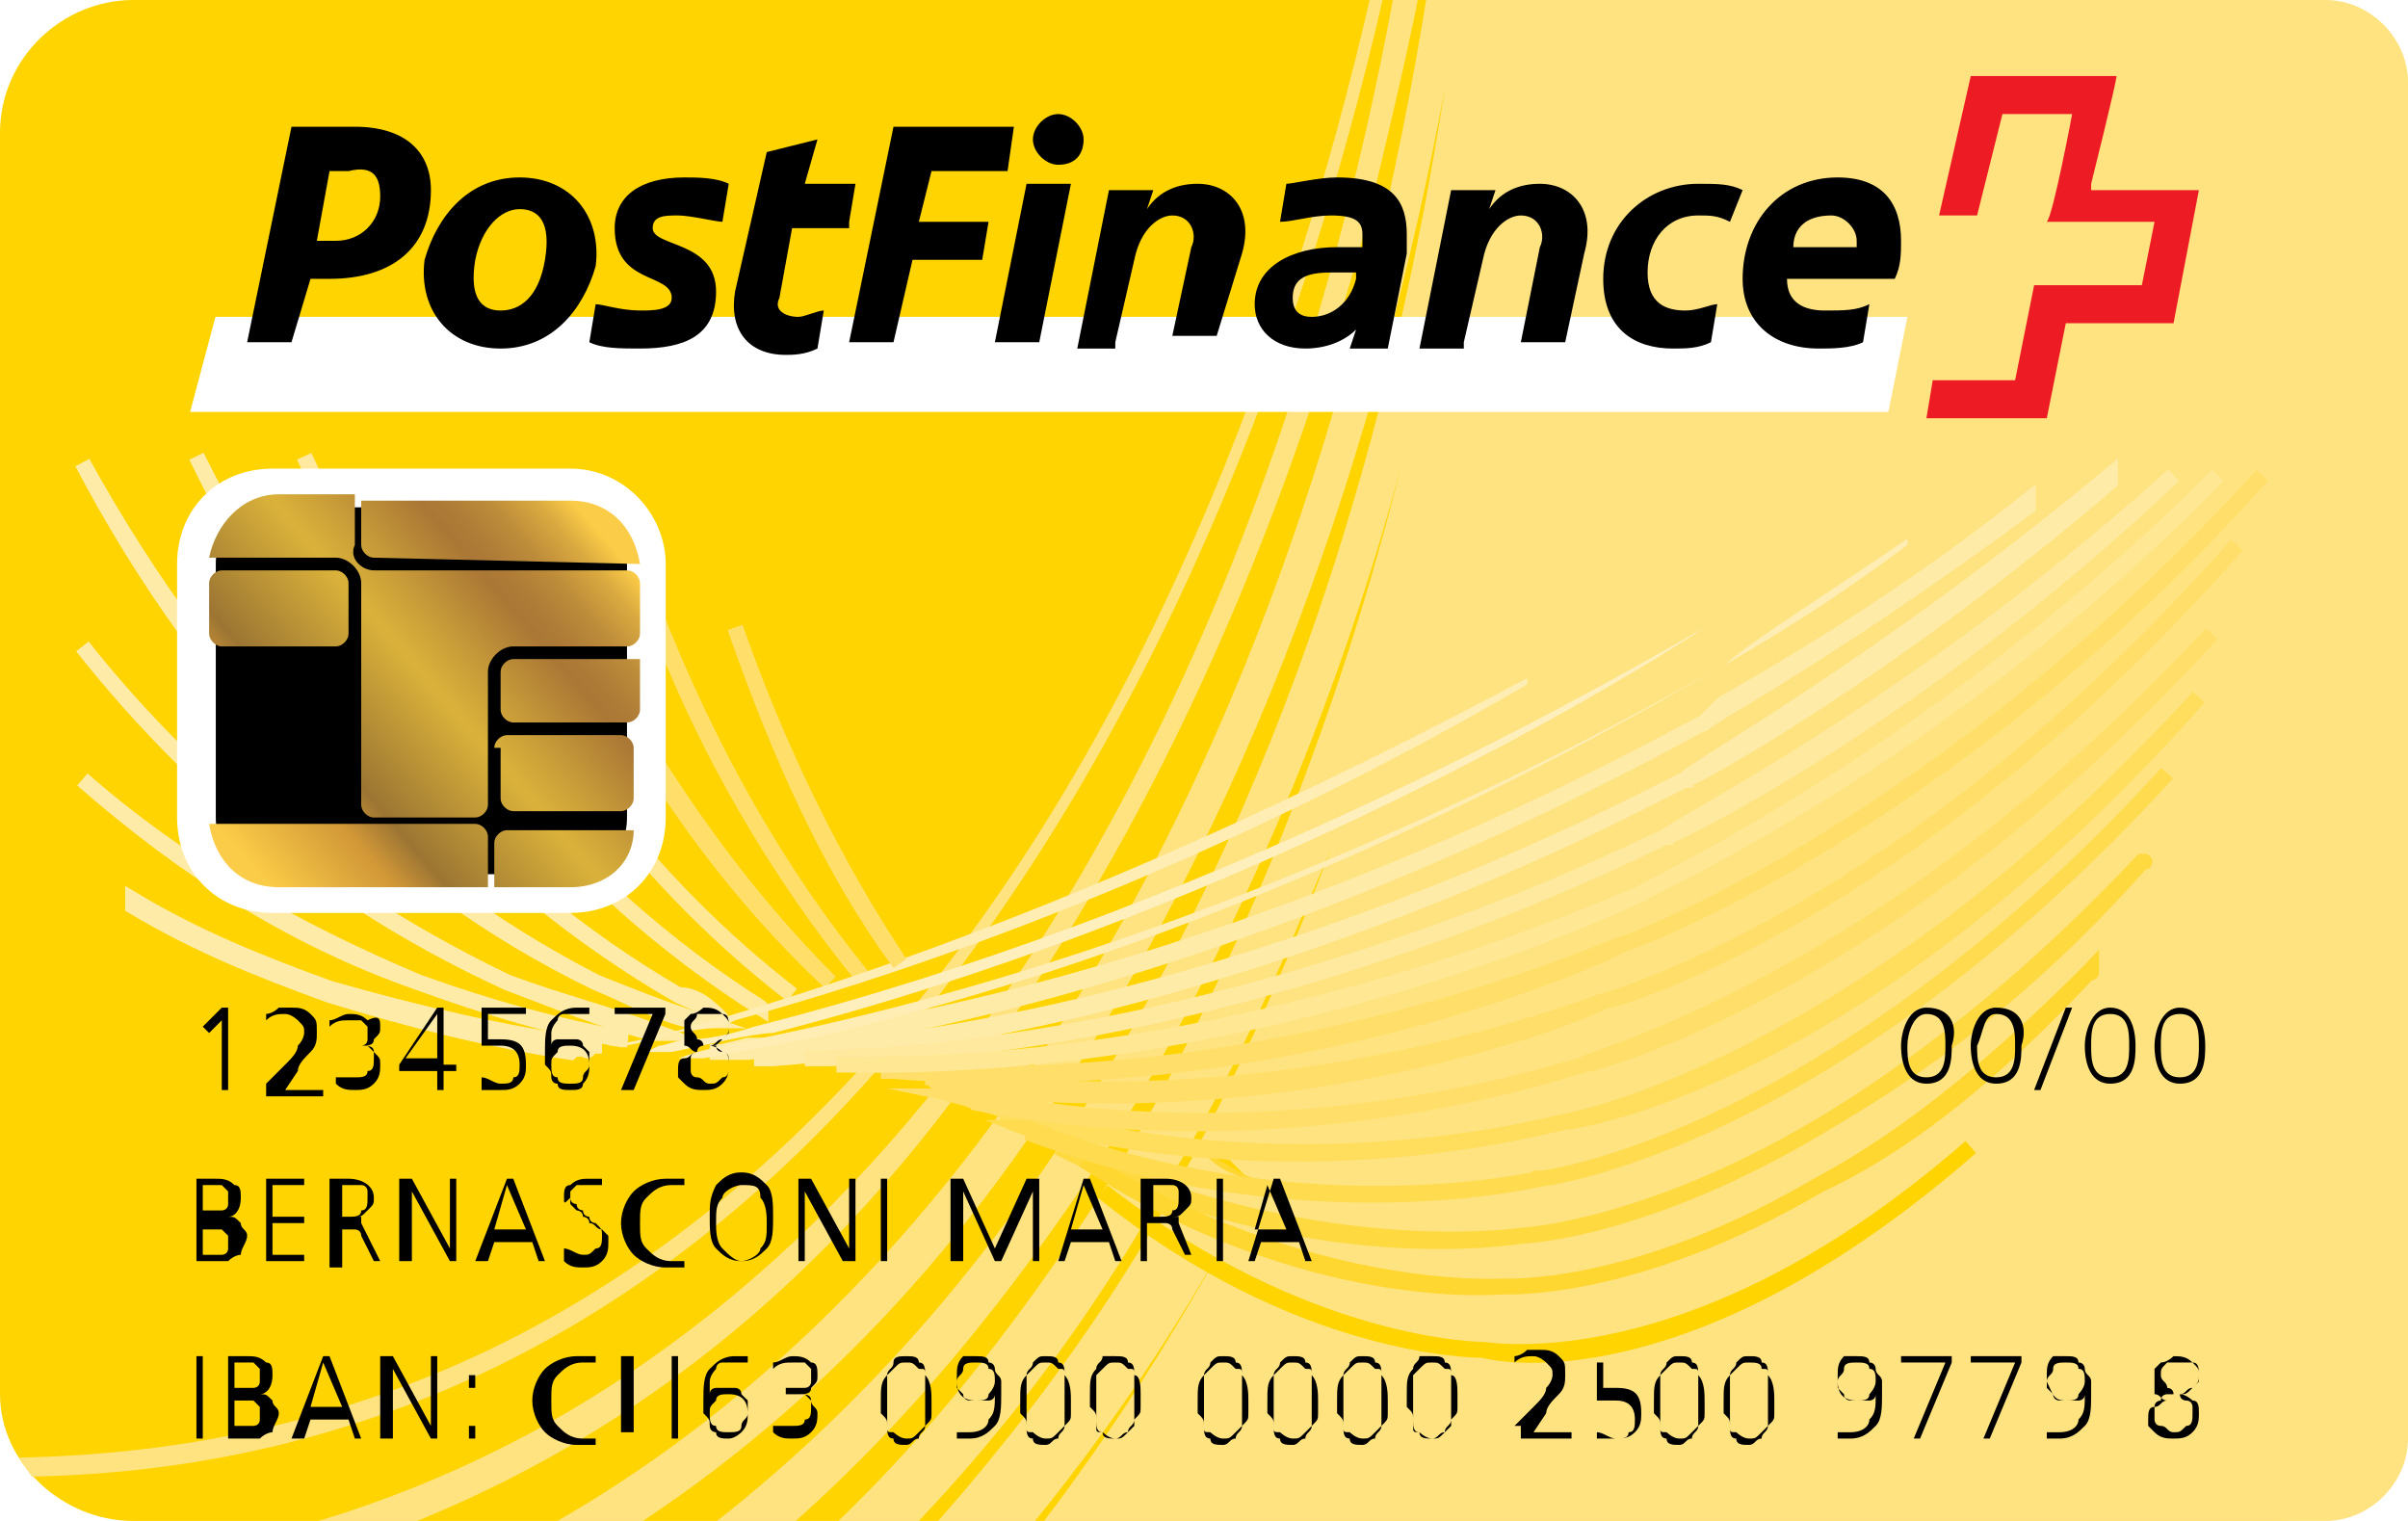 <svg xmlns="http://www.w3.org/2000/svg" width="38" height="24" viewBox="0 0 38 24" role="img" aria-labelledby="pi-postfinance_card" xmlns:xlink="http://www.w3.org/1999/xlink"><title id="pi-postfinance_card">PostFinance Card</title><defs><path id="pi-SVGID1_" d="M36.7 24c.7 0 1.3-.6 1.3-1.3V1.3c0-.7-.6-1.3-1.3-1.3H1.3C.6 0 0 .6 0 1.3v21.3c0 .8.6 1.4 1.3 1.4h35.4z"/></defs><clipPath id="pi-SVGID2_"><use xlink:href="#pi-SVGID1_" overflow="visible"/></clipPath><path style="clip-path:url(#pi-SVGID2_);fill:#ffd400;" d="M35.9 0H2.1C1 0 0 .9 0 2.1V22c0 1.1 1 2 2.1 2h33.8c1.2 0 2.1-.9 2.1-2.1V2.1C38 .9 37.1 0 35.9 0z"/><path style="fill:#ffe380;clip-path:url(#pi-SVGID2_);" d="M13.9 16.5C10.1 20.8 5.6 22.9.3 23l.2.3c5.2-.1 9.8-2.3 13.5-6.6 4.4-5.1 6.9-12.1 8.1-18h-.2c-1.2 5.8-3.6 12.8-8 17.8z"/><path style="fill:#ffe380;clip-path:url(#pi-SVGID2_);" d="M14.9 17c-3 3.8-6.7 6.3-11 7.3l1 .3c3.9-1.2 7.3-3.5 10.1-7.2 2.8-3.6 5.1-8.4 6.6-14 .4-1.7.8-3.3 1-4.7h-.4c-.9 5.8-3.1 12.9-7.3 18.3z"/><path style="fill:#ffe380;clip-path:url(#pi-SVGID2_);" d="M22.7-1.3c-.8 5.8-2.7 13-6.8 18.7-2.5 3.5-5.6 6.1-9.1 7.6l1.1.3c3.2-1.6 6-4 8.3-7.3 3.6-5 5.6-11.2 6.6-16.6-.8 5.2-2.5 11.2-5.9 16.4-2 3.1-4.4 5.5-7.1 7.3h1.4c2.3-1.7 4.3-4 6.1-6.7 2.2-3.4 3.8-7.3 4.8-11-.9 3.6-2.3 7.3-4.2 10.6-1.7 2.8-3.6 5.2-5.9 7.1h1.4c1.9-1.8 3.6-3.9 5-6.4 1-1.6 1.8-3.4 2.6-5.3-.6 1.6-1.3 3.2-2.1 4.7-1.4 2.7-3.2 5-5.1 7h1.6c1.6-1.8 3.1-3.9 4.3-6.2-1.2 2.3-2.6 4.4-4.1 6.2h23.5V-1.3H22.7z"/><path style="clip-path:url(#pi-SVGID2_);fill:#ffd400;" d="M19 18.2c.2.1.5.3.7.4l-.3-.3c-.1 0-.2-.1-.4-.1z"/><path d="M19 18.2c.1.1.2.2.4.3.3.1.5.3.8.4-.1-.1-.3-.2-.4-.3-.3-.1-.5-.3-.8-.4z" clip-path="url(#pi-SVGID2_)" fill="#ffd730"/><path d="M4.3.4h.3c.2 0 .4.2.4.5s-.2.4-.5.4h-.2V.4zm.1.8h.1c.2 0 .3-.1.3-.3 0-.2-.1-.3-.3-.3h-.1v.6zm.9-.8h.1v.9h-.1V.4zm.4 0h.2c.2 0 .3 0 .3.2 0 .1-.1.2-.2.2 0 0 .1 0 .1.1l.2.3h-.1L6 1c0-.1 0-.1-.1-.1h-.1v.4h-.1V.4zm.1.4h.1c.1 0 .2-.1.2-.1 0-.1-.1-.1-.2-.1h-.1v.2zm.7-.4H7v.1h-.3v.3H7v.1h-.3v.3H7v.1h-.5V.4zm1.4.2h-.2c-.2 0-.3.1-.3.3 0 .2.1.3.3.3h.2v.1h-.2c-.3 0-.5-.2-.5-.5s.2-.4.5-.4h.2v.2zm.4-.1H8V.4h.7v.1h-.3v.8h-.1V.5z" fill="#ffd400"/><path d="M14.1 15.2C11.4 11.1 9 4.1 9-7.6" opacity=".05" clip-path="url(#pi-SVGID2_)" fill="none"/><path d="M13.6 15.4C10.5 11.6 7.7 5 7.2-6.4" opacity=".068" clip-path="url(#pi-SVGID2_)" fill="none"/><path d="M13.1 15.5C9.6 12.2 6.3 6 5.4-5.3" opacity=".086" clip-path="url(#pi-SVGID2_)" fill="none"/><path d="M12.6 15.7C8.7 12.7 5 6.9 3.7-4.1" opacity=".104" clip-path="url(#pi-SVGID2_)" fill="none"/><path d="M12 15.9c-4.3-2.6-8.4-8-10.2-18.7" opacity=".121" clip-path="url(#pi-SVGID2_)" fill="none"/><path d="M11.5 16C6.9 13.8 2.3 8.8.1-1.7" opacity=".139" clip-path="url(#pi-SVGID2_)" fill="none"/><path style="clip-path:url(#pi-SVGID2_);fill:#ffe794;stroke:#ffe794;stroke-width:.25;stroke-miterlimit:10;" d="M12.5 15.7c-2.2-1.7-4-4-5.4-7 1.4 3 3.2 5.3 5.4 7z"/><path style="clip-path:url(#pi-SVGID2_);fill:#ffedb3;stroke:#ffeba8;stroke-width:.25;stroke-miterlimit:10;" d="M8 15.5c.8.3 1.5.6 2.3.8h.1c-.8-.3-1.6-.5-2.4-.8-2.6-1.2-4.8-2.9-6.7-5.3 1.9 2.4 4.2 4.1 6.7 5.3z"/><path style="stroke-width:.25;stroke-miterlimit:10;clip-path:url(#pi-SVGID2_);fill:#ffe99e;stroke:#ffe99e;" d="M12 15.9c0-.1 0-.1 0 0 0-.1 0-.1 0 0 0-.1 0-.1 0 0-3-1.9-5.4-4.8-7.2-8.7C6.6 11.1 9 14 12 15.9z"/><path style="stroke-width:.25;stroke-miterlimit:10;fill:#ffeba8;stroke:#ffeba8;clip-path:url(#pi-SVGID2_);" d="M9.4 15.5c.5.2 1 .5 1.5.6h.1c-.6-.2-1.1-.4-1.6-.6-3.3-1.7-6-4.4-8.1-8.2 2 3.8 4.8 6.6 8.1 8.2z"/><path style="stroke-width:.25;stroke-miterlimit:10;fill:#ffeba8;stroke:#ffeba8;clip-path:url(#pi-SVGID2_);" d="M10.7 15.7c.2.1.5.2.7.4-.2-.2-.4-.4-.7-.4C7.6 13.9 5 11 3.1 7.2c1.9 3.9 4.5 6.7 7.6 8.5z"/><path style="clip-path:url(#pi-SVGID2_);fill:#ffdf6a;stroke:#ffdf6a;stroke-width:.25;stroke-miterlimit:10;" d="M13.1 15.5c-1.7-1.7-3.1-3.8-4.3-6.3 1.1 2.6 2.6 4.7 4.3 6.3zm.5-.1c-1.3-1.6-2.4-3.5-3.3-5.8.8 2.2 2 4.2 3.3 5.8z"/><path style="stroke-width:.25;stroke-miterlimit:10;fill:#ffeba8;stroke:#ffeba8;clip-path:url(#pi-SVGID2_);" d="M26.9 11.4l.3-.2c1.7-1 3.3-2.1 4.8-3.2v-.1c-1.5 1.2-3.2 2.3-4.8 3.2l-.3.3c-.1 0-6.8 4-14.8 5.1h-.3l-.4.1h-.2.6l.7-.1c7.8-1.2 14.3-5.1 14.4-5.1z"/><path d="M26.9 9.9c-1.9 1.1-7.9 4.5-15 6.3-.3.1-.7.2-1 .2-.2 0-.4.1-.5.1l-.2.1h.4c.5-.1 1.3-.3 1.6-.3 7-1.8 12.9-5.2 14.7-6.4z" clip-path="url(#pi-SVGID2_)" fill="#ffefbd"/><path style="clip-path:url(#pi-SVGID2_);fill:#ffedb3;" d="M27.2 10.5c.7-.4 1.7-1 2.9-1.9v-.1c-1.3.9-2.3 1.5-2.9 2-.1 0-7.2 4.4-15.8 6l-.4.1-.3.1h.4l1.6-.3c8-1.8 14.4-5.9 14.5-5.9z"/><path style="clip-path:url(#pi-SVGID2_);fill:#ffedb3;" d="M11.4 16.2l.2-.1c5.1-1.4 9.6-3.6 12.5-5.3v-.1c-3 1.6-7.5 3.8-12.5 5.3-.7.2-1.3.4-2 .5h.2c.2 0 .5-.1.8-.2l.8-.1z"/><path style="clip-path:url(#pi-SVGID2_);fill:#ffdf6a;stroke:#ffdf6a;stroke-width:.25;stroke-miterlimit:10;" d="M14.2 15.2c-1-1.5-1.9-3.3-2.6-5.3.7 2 1.5 3.8 2.6 5.3z"/><path d="M23.4 21.3h0c-.1 0-2.9 0-6-2.5h0c3.2 2.5 6 2.5 6 2.5h0s0 0 0 0c.8.2 3.7.3 7.7-3.2h0c-3.9 3.4-6.9 3.3-7.7 3.2z" clip-path="url(#pi-SVGID2_)" fill="#ffd400" stroke="#ffd400" stroke-width=".25"/><path d="M24.7 17.7h0c-.1 0-4.2 1.2-8.9-.2 0 0 0 0 0 0s0 0 0 0 .1 0 .1.1c4.7 1.3 8.7.1 8.8.1h0c.2 0 4.7-.7 10-6.7h0c-5.4 5.9-10 6.7-10 6.7z" clip-path="url(#pi-SVGID2_)" fill="#ffdd5d" stroke="#ffdd5d" stroke-width=".25" stroke-miterlimit="10"/><path d="M9.8 16.4h.1s0 0 0 0 0 0 0 0c-1.1-.2-2.2-.5-3.3-.9-1.9-.8-3.7-1.8-5.3-3.2h0c1.6 1.4 3.3 2.5 5.3 3.2 1.1.4 2.1.7 3.2.9z" clip-path="url(#pi-SVGID2_)" fill="#ffefbd" stroke="#ffeba8" stroke-width=".25" stroke-miterlimit="10"/><path d="M33.8 13.6c-1.6 1.7-3.2 3-4.8 4-2.9 1.8-5 1.9-5 1.9s-3.4.6-7.3-1.4h0c3.9 1.9 7.3 1.4 7.3 1.4.1 0 2.1-.1 5-1.9 1.7-1 3.3-2.3 4.8-4 .1 0 0 0 0 0z" clip-path="url(#pi-SVGID2_)" fill="#ffd940" stroke="#ffd940" stroke-width=".25" stroke-miterlimit="10"/><path style="clip-path:url(#pi-SVGID2_);fill:#ffdf6a;stroke:#ffdf6a;stroke-width:.25;stroke-miterlimit:10;" d="M25.3 15.8c-.1 0-4.9 2-10.6 1.2h-.1c.1 0 .1 0 .2.1 5.6.8 10.4-1.2 10.5-1.3.2 0 4.9-1.4 10-7.2-5.2 5.9-10 7.2-10 7.2z"/><path style="clip-path:url(#pi-SVGID2_);fill:#ffdf6a;stroke:#ffdf6a;stroke-width:.25;stroke-miterlimit:10;" d="M25 16.8c-.1 0-4.6 1.6-9.8.5.1 0 .1 0 .2.1 5.1 1 9.5-.6 9.6-.6.1 0 4.8-1.2 9.9-6.8-5.2 5.6-9.9 6.7-9.9 6.8z"/><path d="M33 15.3c-1.4 1.4-2.8 2.6-4.3 3.4-2.9 1.7-4.9 1.6-5 1.6 0 0-3.1.3-6.6-2h0c3.5 2.2 6.6 2 6.6 2 .1 0 2.1.1 5-1.6 1.5-.7 2.9-1.9 4.3-3.4 0 .1 0 0 0 0z" clip-path="url(#pi-SVGID2_)" fill="#ffd730" stroke="#ffd730" stroke-width=".25"/><path d="M24.3 18.6h0s-3.8.9-8.1-.8c0 0 0 0 0 0s0 0 0 0 .1 0 .1.1c4.3 1.6 8 .7 8 .7h0c.1 0 4.6-.6 9.9-6.4h0c-5.3 5.8-9.8 6.4-9.9 6.4z" clip-path="url(#pi-SVGID2_)" fill="#ffdb4f" stroke="#ffdb4f" stroke-width=".25" stroke-miterlimit="10"/><path style="clip-path:url(#pi-SVGID2_);fill:#ffdf6a;stroke:#ffdf6a;stroke-width:.25;stroke-miterlimit:10;" d="M25.6 14.9c-.1 0-5.3 2.4-11.4 2h-.3.2c6.2.5 11.4-1.9 11.5-2 .1 0 5.2-1.9 10.1-7.4-5 5.5-10 7.4-10.1 7.4z"/><path style="stroke-width:.25;stroke-miterlimit:10;fill:#ffeba8;stroke:#ffeba8;clip-path:url(#pi-SVGID2_);" d="M26.6 12.3c.1 0 3.2-1.7 6.7-4.7v-.1c-3.6 3-6.7 4.7-6.7 4.8-.1 0-6.4 3.6-13.9 4.3-.2 0-.5.1-.8.1h.3c7.7-.6 14.3-4.4 14.4-4.4z"/><path style="clip-path:url(#pi-SVGID2_);fill:#ffedb3;stroke:#ffeba8;stroke-width:.25;stroke-miterlimit:10;" d="M9.3 16.5c-1.4-.2-2.7-.5-4.1-.9-1.1-.4-2.1-.8-3.1-1.4v.1c1 .6 2 1 3.1 1.4 1.3.4 2.5.7 3.8.9.1-.1.1 0 .3-.1-.1.1 0 .1 0 0h.2-.2z"/><path style="stroke-width:.25;stroke-miterlimit:10;clip-path:url(#pi-SVGID2_);fill:#ffe99e;stroke:#ffe99e;" d="M26.3 13.2c.1 0 4-1.9 8-5.7-4.1 3.7-8 5.6-8 5.7-.1 0-6.1 3.2-13.2 3.5h-.4.2c7.2-.2 13.3-3.5 13.4-3.5z"/><path style="clip-path:url(#pi-SVGID2_);fill:#ffe794;stroke:#ffe794;stroke-width:.25;stroke-miterlimit:10;" d="M25.9 14.1C26 14 30.6 12 35 7.5c-4.4 4.4-9 6.5-9.1 6.6-.1 0-5.7 2.7-12.3 2.7h-.4.2c6.8.1 12.5-2.7 12.5-2.7z"/><g style="clip-path:url(#pi-SVGID2_);"><path fill="#fff" d="M29.8 6.5l.3-1.5H3.4L3 6.5z"/><path d="M33 2.9s.4-1.6.4-1.7h-2.3l-.5 2.2h.6l.4-1.6h1.1s-.3 1.6-.4 1.7H34l-.2 1h-1.7L31.8 6h-1.3l-.1.6h1.9l.3-1.5h1.7l.4-2.1H33z" fill="#ed1c24"/><path d="M5 3.8l.2-1.1h.3c.4-.1.5.1.5.4 0 .4-.3.7-.7.7H5zm-.1.6h.3c1 0 1.6-.5 1.6-1.4 0-.6-.4-1-1.2-1h-1l-.7 3.4h.7l.3-1zm3 .5c-.3 0-.5-.2-.4-.8.1-.5.4-.8.7-.8.3 0 .5.2.4.8-.1.6-.4.8-.7.8zm0 .6c.8 0 1.3-.6 1.5-1.3.1-.8-.4-1.4-1.2-1.4-.8 0-1.3.6-1.5 1.3-.1.8.4 1.4 1.2 1.4zm2.7-.8c0 .2-.3.2-.5.2-.3 0-.6-.1-.7-.1l-.1.6c.2.1.5.1.8.1.7 0 1.2-.2 1.2-.9 0-.8-1-.7-1-1 0-.2.2-.2.4-.2s.6.1.7.1l.1-.6c-.2-.1-.5-.1-.7-.1-.7 0-1.1.3-1.1.8 0 .9.9.7.9 1.1zm2.8-1.2l.1-.6h-.8l.2-.7-.8.2-.5 2.2c-.1.6.2 1 .8 1 .1 0 .3 0 .5-.1l.1-.6c-.1 0-.3.1-.4.1-.2 0-.4-.1-.3-.3l.2-1.1h.9zm.7 1.9l.3-1.3h1.1l.1-.6h-1.1l.2-.8h1.2L16 2h-1.9l-.7 3.4h.7zm2.1-2.5l-.5 2.5h.7l.5-2.5h-.7zm.1-.7c0 .2.2.4.4.4.3 0 .4-.2.4-.4s-.2-.4-.4-.4-.4.2-.4.4zm1.3 3.2l.3-1.3c.1-.5.4-.7.6-.7.3 0 .4.3.3.5l-.3 1.4h.7l.4-1.3c.2-.7-.2-1.1-.7-1.1-.3 0-.6.1-.8.4l.1-.3h-.7L17 5.5h.6zm3.5-2.6c-.3 0-.7.1-.8.1l-.1.6c.2 0 .5-.1.8-.1.4 0 .5.1.5.3v.2h-.4c-.7 0-1.3.3-1.3.9 0 .4.3.7.8.7.3 0 .6-.1.8-.3l-.1.3h.6l.3-1.5v-.3c0-.5-.2-.9-1.1-.9zm-.7 1.9c0-.3.2-.4.6-.4h.4v.1c-.1.4-.4.6-.7.6-.2 0-.3-.1-.3-.3zm2.7.7l.3-1.3c.1-.5.4-.7.6-.7.3 0 .4.3.3.5L24 5.4h.7L25 4c.2-.7-.2-1.1-.7-1.1-.3 0-.6.1-.8.4l.1-.3h-.7l-.5 2.5h.7zm3.5-.5c-.3 0-.6-.1-.6-.6s.3-.9.8-.9c.2 0 .3 0 .5.1l.2-.5c-.2-.1-.4-.1-.7-.1-.8 0-1.5.6-1.5 1.5 0 .8.5 1.1 1.1 1.1.2 0 .4 0 .6-.1l.1-.6c-.1 0-.3.1-.5.1zm2.8.5l.1-.6c-.2.1-.4.1-.7.1-.3 0-.6-.1-.6-.5h1.7c.1-.2.1-.4.1-.6 0-.6-.3-1-1-1-.9 0-1.5.7-1.5 1.6 0 .7.5 1.1 1.2 1.1.2 0 .5 0 .7-.1zm-.5-2c.2 0 .4.2.4.4v.1h-1c0-.3.2-.5.6-.5z"/></g><path style="clip-path:url(#pi-SVGID2_);" d="M3.5 15.9h.1v1.3h-.1v-1.1l-.2.2-.1-.1.3-.3zm.7 1.2l.3-.3c.1-.1.2-.2.2-.3.1-.1.1-.2.1-.2 0-.1 0-.1-.1-.2 0 0-.1-.1-.2-.1s-.2 0-.3.1V16s.1 0 .2-.1h.2c.1 0 .2 0 .3.1.1.1.1.1.1.3 0 .1 0 .2-.1.3-.1.1-.2.2-.2.3l-.2.3h.6v.1h-.9v-.2zm1.2-.6h.3s.1 0 .1-.1v-.2l-.1-.1h-.2c-.1 0-.2 0-.3.1v-.1c.1 0 .2-.1.3-.1.1 0 .2 0 .3.1.2-.1.2 0 .2.1s0 .1-.1.2c0 .1-.1.1-.2.1.1 0 .2 0 .2.1.1.1.1.1.1.2s0 .2-.1.3c-.1.1-.2.1-.3.1-.1 0-.2 0-.3-.1V17h.3c.1 0 .2 0 .2-.1.1 0 .1-.1.1-.2v-.1l-.1-.1h-.4zm.9.3l.6-.9H7v.9h.2v.1H7v.3h-.1v-.3h-.6v-.1zm.6-.8l-.5.7h.5V16zm1.3 0h-.5v.4h.2c.3 0 .4.1.4.4 0 .1 0 .2-.1.3-.1.1-.2.1-.3.1h-.3V17c.1 0 .2.1.3.1.1 0 .2 0 .2-.1.1 0 .1-.1.1-.2 0-.2-.1-.3-.3-.3h-.3v-.6h.7v.1zm.8 1.2c-.1 0-.2 0-.2-.1-.1 0-.1-.1-.1-.1 0-.1 0-.1-.1-.2v-.2c0-.2 0-.4.1-.5.1-.1.2-.2.4-.2h.2v.1h-.4c-.1 0-.1.1-.1.1s-.1.1-.1.2v.2c0-.1.1-.1.1-.1h.3s.1 0 .1.1l.1.1v.2c0 .1 0 .2-.1.3 0 .1-.1.1-.2.1zm0-.7c-.1 0-.2 0-.2.1-.1.1-.1.1-.1.2s0 .2.1.2c0 .1.1.1.2.1s.2 0 .2-.1.1-.1.1-.2c0-.2-.1-.3-.3-.3zm1.3-.5h-.6v-.1h.8v.1l-.5 1.2h-.2l.5-1.2zm.5.2v-.1l.1-.1c.1 0 .2-.1.2-.1.1 0 .2 0 .3.1.1 0 .1.1.1.2s0 .1-.1.2-.1.1-.2.1c.1 0 .2.1.2.1.1 0 .1.1.1.2s0 .2-.1.3c-.1.1-.2.1-.3.1-.1 0-.2 0-.3-.1l-.1-.1v-.1c0-.1 0-.2.1-.2s.1-.1.2-.1c-.1 0-.1-.1-.2-.1v-.3zm.7.6v-.1s0-.1-.1-.1c0 0-.1 0-.1-.1h-.2s-.1 0-.1.1c0 0-.1 0-.1.1v.2s0 .1.1.1.1.1.2.1.1 0 .2-.1c.1 0 .1-.1.1-.2zm-.6-.6s0 .1 0 0c0 .1.1.1.1.2 0 0 .1 0 .1.1h.1c.1 0 .1-.1.2-.1l.1-.1v-.1c0-.1 0-.1-.1-.2H11c0 .1-.1.1-.1.2zm-7.8 2.4h.3c.1 0 .2 0 .3.1.1 0 .1.1.1.2 0 .2-.1.3-.2.3.1 0 .1 0 .2.1 0 .1.1.1.1.2s-.1.2-.1.3c0 0-.1 0-.2.1h-.5v-1.3zm.1 1.2h.3s.1 0 .1-.1v-.2l-.1-.1h-.3v.4zm0-.7h.3s.1 0 .1-.1v-.2l-.1-.1h-.3v.4zm1-.5h.6v.1h-.5v.5h.5v.1h-.5v.5h.5v.1h-.6v-1.3zm1 0h.3c.2 0 .4.1.4.3 0 .1 0 .1-.1.2s-.1.1-.2.1h.1v.1l.3.6h-.1l-.2-.4c0-.1-.1-.1-.1-.1h-.2v.6h-.2v-1.4zm.2.6h.1c.1 0 .2 0 .2-.1.1 0 .1-.1.1-.2v-.1s0-.1-.1-.1h-.3v.5zm.9-.6h.2l.6 1.1v-1.1h.1v1.3h-.1l-.6-1.1v1.1h-.2v-1.3zm1.7 0h.1l.5 1.3h-.1l-.1-.3h-.6l-.1.3h-.2l.5-1.3zm-.2.8h.5l-.3-.7-.2.7zm1.1.3c.1 0 .2.1.3.1.1 0 .1 0 .2-.1.1 0 .1-.1.1-.2s0-.1-.1-.2c0 0-.1 0-.1-.1 0 0-.1 0-.1-.1 0 0-.1 0-.1-.1 0 0-.1 0-.1-.1-.1.1-.1.1-.1 0s0-.2.1-.2c.1-.1.2-.1.3-.1h.2v.1h-.4l-.1.1v.2l.1.1s.1 0 .1.1c0 0 .1 0 .1.1.1 0 .1.1.2.1l.1.1v.1c0 .1 0 .2-.1.3-.1.1-.2.1-.3.1-.1 0-.2 0-.3-.1v-.2zm1.9-1h-.2c-.2 0-.3.1-.4.2-.1.1-.1.2-.1.4s0 .3.1.4c.1.1.2.2.4.2h.2v.1h-.3c-.2 0-.4-.1-.5-.2-.1-.1-.2-.3-.2-.5s.1-.4.2-.5c.1-.1.3-.2.5-.2h.3v.1zm.4.5c0-.2 0-.3.1-.5.1-.1.2-.2.4-.2s.3.1.4.2c.1.1.1.3.1.5s0 .4-.1.5c-.1.1-.2.2-.4.2s-.3-.1-.4-.2c-.1-.1-.1-.3-.1-.5zm.5-.5c-.1 0-.3.1-.3.2-.1.1-.1.2-.1.4 0 .1 0 .3.1.4.1.1.2.2.3.2.1 0 .3-.1.3-.2.1-.1.1-.2.1-.4 0-.1 0-.3-.1-.4 0-.2-.1-.2-.3-.2zm.9-.1h.2l.6 1.1v-1.1h.1v1.3h-.2l-.6-1.1v1.1h-.1v-1.3zm1.3 0h.1v1.3h-.1v-1.3zm1.1 0h.2l.5 1.1.5-1.1h.2v1.3h-.1v-1.1l-.5 1.1h-.1l-.5-1.1v1.1H15v-1.3zm2.1 0h.1l.5 1.3h-.1l-.1-.3h-.6l-.1.3h-.1l.4-1.3zm-.2.8h.5l-.3-.7-.2.7zm1.2-.8h.3c.2 0 .4.1.4.3 0 .1 0 .1-.1.2s-.1.1-.2.1h.1v.1l.2.5h-.1l-.2-.4c0-.1-.1-.1-.1-.1h-.3v.6H18v-1.3zm.1.6h.1c.1 0 .2 0 .2-.1.1 0 .1-.1.1-.2v-.1s0-.1-.1-.1h-.3v.5zm1-.6h.1v1.3h-.1v-1.3zm.9 0h.1l.5 1.3h-.1l-.1-.3h-.6l-.1.3h-.1l.4-1.3zm-.3.8h.5l-.3-.7-.2.7z"/><path d="M3.1 21.4h.1v1.3h-.1v-1.3zm.5 0h.3c.1 0 .2 0 .3.1.1 0 .1.1.1.2 0 .2-.1.3-.2.3.1 0 .1 0 .2.1 0 .1.1.1.1.2s-.1.2-.1.3c0 0-.1 0-.2.1h-.5v-1.3zm.1 1.1H4s.1 0 .1-.1v-.2l-.1-.1h-.3v.4zm0-.6H4s.1 0 .1-.1v-.2l-.1-.1h-.3v.4zm1.4-.5h.1l.5 1.3h-.1l-.1-.3h-.6l-.1.3h-.2l.5-1.3zm-.2.8h.5l-.3-.7-.2.7zm1.1-.8h.2l.6 1.1v-1.1h.1v1.3h-.1l-.6-1.1v1.1H6v-1.3zm1.5.5h-.1v-.2h.1v.2zm-.1.6h.1v.2h-.1v-.2zm2-1h-.2c-.2 0-.3.1-.4.2-.1.1-.1.2-.1.4s0 .3.1.4c.1.1.2.2.4.2h.2v.1h-.3c-.2 0-.4-.1-.5-.2-.1-.1-.2-.3-.2-.5s.1-.4.2-.5c.1-.1.3-.2.5-.2h.3v.1zm.4-.1h.2v.6h.6v-.6h.1v1.3h-.1V22H10v.6h-.2v-1.2zm1.7 1.3c-.1 0-.2 0-.2-.1-.1 0-.1-.1-.1-.1 0-.1 0-.1-.1-.2v-.2c0-.2 0-.4.1-.5.1-.1.2-.2.4-.2h.2v.1h-.4c-.1 0-.1.1-.1.1s-.1.1-.1.2v.2c0-.1.1-.1.1-.1h.3s.1 0 .1.1l.1.1v.2c0 .1 0 .2-.1.3 0 0-.1.1-.2.1zm0-.7c-.1 0-.2 0-.2.1-.1.1-.1.1-.1.2s0 .2.1.2c0 .1.1.1.2.1s.2 0 .2-.1.1-.1.1-.2c0-.2-.1-.3-.3-.3zm.9-.1h.3s.1 0 .1-.1v-.2l-.1-.1h-.2c-.1 0-.2 0-.3.1v-.1c.1 0 .2-.1.3-.1.1 0 .2 0 .3.1.1 0 .1.1.1.2s0 .1-.1.2c0 .1-.1.1-.2.1.1 0 .2 0 .2.1s.1.1.1.2 0 .2-.1.3c-.1.1-.2.1-.3.1-.1 0-.2 0-.3-.1v-.1h.3c.1 0 .2 0 .2-.1.1 0 .1-.1.1-.2v-.1l-.1-.1h-.3v-.1zm1.9-.5c.1 0 .2 0 .2.1.1 0 .1.1.1.2.1.1.1.3.1.4v.2c0 .1 0 .1-.1.2 0 .1-.1.1-.1.2-.1 0-.1.1-.2.1s-.2 0-.2-.1c-.1 0-.1-.1-.1-.2s0-.1-.1-.2v-.2c0-.2 0-.3.1-.4 0-.1.1-.1.1-.2s.1-.1.2-.1zm0 .1c-.1 0-.1 0-.2.1l-.1.1v.8c0 .1 0 .1.1.1 0 0 .1.1.2.1s.1 0 .2-.1l.1-.1v-.8c0-.1 0-.1-.1-.1-.1-.1-.1-.1-.2-.1zm1.1-.1c.1 0 .2 0 .2.1.1 0 .1.1.1.1 0 .1.1.1.1.2v.2c0 .2 0 .4-.1.5-.1.1-.2.2-.4.2h-.2v-.1h.2c.2 0 .3-.1.3-.2.1-.1.1-.2.1-.4 0 .1-.1.1-.1.1h-.3s-.1 0-.1-.1l-.1-.1v-.2c0-.1 0-.2.1-.3h.2zm0 .7c.1 0 .2 0 .2-.1 0 0 .1-.1.1-.2s0-.2-.1-.2c0-.1-.1-.1-.2-.1s-.2 0-.2.1-.1.1-.1.2c0 .2.1.3.3.3zm1.1-.7c.1 0 .2 0 .2.1.1 0 .1.1.1.2.1.1.1.3.1.4v.2c0 .1 0 .1-.1.2 0 .1-.1.1-.1.2-.1 0-.1.1-.2.1s-.2 0-.2-.1c-.1 0-.1-.1-.1-.2s0-.1-.1-.2v-.2c0-.2 0-.3.1-.4 0-.1.1-.1.1-.2.1-.1.1-.1.2-.1zm0 .1c-.1 0-.1 0-.2.1l-.1.1v.8c0 .1 0 .1.1.1 0 0 .1.1.2.1s.1 0 .2-.1l.1-.1v-.8c0-.1 0-.1-.1-.1-.1-.1-.1-.1-.2-.1zm1.1-.1c.1 0 .2 0 .2.1.1 0 .1.1.1.2.1 0 .1.2.1.3v.2c0 .1 0 .1-.1.2 0 .1-.1.1-.1.2-.1 0-.1.1-.2.1s-.2 0-.2-.1c-.1 0-.1-.1-.1-.2s0-.1-.1-.2V22c0-.2 0-.3.1-.4 0-.1.1-.1.1-.2h.2zm0 .1c-.1 0-.1 0-.2.1l-.1.1v.8c0 .1 0 .1.1.1 0 0 .1.1.2.1s.1 0 .2-.1l.1-.1v-.8c0-.1 0-.1-.1-.1-.1-.1-.1-.1-.2-.1zm1.7-.1c.1 0 .2 0 .2.1.1 0 .1.1.1.2.1.1.1.3.1.4v.2c0 .1 0 .1-.1.2 0 .1-.1.1-.1.2-.1 0-.1.1-.2.1s-.2 0-.2-.1c-.1 0-.1-.1-.1-.2s0-.1-.1-.2v-.2c0-.2 0-.3.1-.4 0-.1.1-.1.1-.2.1-.1.1-.1.2-.1zm0 .1c-.1 0-.1 0-.2.1l-.1.1v.8c0 .1 0 .1.1.1 0 0 .1.1.2.1s.1 0 .2-.1l.1-.1v-.8c0-.1 0-.1-.1-.1-.1-.1-.1-.1-.2-.1zm1.1-.1c.1 0 .2 0 .2.1.1 0 .1.1.1.2.1.1.1.3.1.4v.2c0 .1 0 .1-.1.2 0 .1-.1.1-.1.2-.1 0-.1.1-.2.1s-.2 0-.2-.1c-.1 0-.1-.1-.1-.2s0-.1-.1-.2v-.2c0-.2 0-.3.1-.4 0-.1.1-.1.1-.2.1-.1.1-.1.2-.1zm0 .1c-.1 0-.1 0-.2.1l-.1.1v.8c0 .1 0 .1.1.1 0 0 .1.1.2.1s.1 0 .2-.1l.1-.1v-.8c0-.1 0-.1-.1-.1-.1-.1-.1-.1-.2-.1zm1.1-.1c.1 0 .2 0 .2.1.1 0 .1.1.1.2.1.1.1.3.1.4v.2c0 .1 0 .1-.1.2 0 .1-.1.1-.1.2-.1 0-.1.1-.2.1s-.2 0-.2-.1c-.1 0-.1-.1-.1-.2s0-.1-.1-.2v-.2c0-.2 0-.3.1-.4 0-.1.1-.1.1-.2.1-.1.1-.1.2-.1zm0 .1c-.1 0-.1 0-.2.1l-.1.1v.8c0 .1 0 .1.1.1 0 0 .1.1.2.1s.1 0 .2-.1l.1-.1v-.8c0-.1 0-.1-.1-.1-.1-.1-.1-.1-.2-.1zm1.1-.1c.1 0 .2 0 .2.1.1 0 .1.1.1.2.1 0 .1.2.1.3v.2c0 .1 0 .1-.1.2 0 .1-.1.1-.1.2-.1 0-.1.1-.2.1s-.2 0-.2-.1c-.1 0-.1-.1-.1-.2s0-.1-.1-.2V22c0-.2 0-.3.1-.4 0-.1.1-.1.1-.2h.2zm0 .1c-.1 0-.1 0-.2.1l-.1.1v.8c0 .1 0 .1.1.1 0 0 .1.1.2.1s.1 0 .2-.1l.1-.1v-.8c0-.1 0-.1-.1-.1-.1-.1-.1-.1-.2-.1zm1.3 1l.3-.3c.1-.1.2-.2.2-.3.1-.1.1-.2.1-.2 0-.1 0-.1-.1-.2 0 0-.1-.1-.2-.1s-.2 0-.3.1v-.1s.1 0 .2-.1h.2c.1 0 .2 0 .3.1.1.1.1.1.1.3 0 .1 0 .2-.1.3-.1.1-.2.2-.2.3l-.2.3h.6v.1H24v-.2zm1.9-1h-.5v.4h.2c.3 0 .4.1.4.4 0 .1 0 .2-.1.3-.1.1-.2.1-.3.1h-.3v-.1c.1 0 .2.1.3.1.1 0 .2 0 .2-.1.1 0 .1-.1.1-.2 0-.2-.1-.3-.3-.3h-.3v-.6h.7zm.7-.1c.1 0 .2 0 .2.1.1 0 .1.1.1.2.1.1.1.3.1.4v.2c0 .1 0 .1-.1.2 0 .1-.1.1-.1.2-.1 0-.1.1-.2.1s-.2 0-.2-.1c-.1 0-.1-.1-.1-.2s0-.1-.1-.2v-.2c0-.2 0-.3.1-.4 0-.1.1-.1.1-.2.1-.1.1-.1.2-.1zm0 .1c-.1 0-.1 0-.2.1l-.1.1v.8c0 .1 0 .1.1.1 0 0 .1.1.2.1s.1 0 .2-.1l.1-.1v-.8c0-.1 0-.1-.1-.1-.1-.1-.1-.1-.2-.1zm1.1-.1c.1 0 .2 0 .2.1.1 0 .1.1.1.2.1.1.1.3.1.4v.2c0 .1 0 .1-.1.2 0 .1-.1.1-.1.2-.1 0-.1.1-.2.1s-.2 0-.2-.1c-.1 0-.1-.1-.1-.2s0-.1-.1-.2v-.2c0-.2 0-.3.1-.4 0-.1.1-.1.1-.2.1-.1.1-.1.2-.1zm0 .1c-.1 0-.1 0-.2.1l-.1.1v.8c0 .1 0 .1.1.1 0 0 .1.1.2.1s.1 0 .2-.1l.1-.1v-.8c0-.1 0-.1-.1-.1 0-.1-.1-.1-.2-.1zm1.7-.1c.1 0 .2 0 .2.1.1 0 .1.1.1.1 0 .1.1.1.1.2v.2c0 .2 0 .4-.1.5-.1.1-.2.2-.4.2H29v-.1h.2c.2 0 .3-.1.3-.2.1-.1.1-.2.1-.4 0 .1-.1.1-.1.1h-.3s-.1 0-.1-.1l-.1-.1v-.2c0-.1 0-.2.1-.3h.2zm0 .7c.1 0 .2 0 .2-.1 0 0 .1-.1.1-.2s0-.2-.1-.2c0-.1-.1-.1-.2-.1s-.2 0-.2.1-.1.1-.1.2c0 .2.1.3.3.3zm1.4-.6H30v-.1h.8v.1l-.5 1.2h-.1l.5-1.2zm1.1 0h-.7v-.1h.8v.1l-.5 1.2h-.1l.5-1.2zm.8-.1c.1 0 .2 0 .2.1.1 0 .1.1.1.1 0 .1.1.1.1.2v.2c0 .2 0 .4-.1.5-.1.1-.2.2-.4.2h-.2v-.1h.2c.2 0 .3-.1.3-.2.1-.1.1-.2.1-.4 0 .1-.1.1-.1.1h-.3s-.1 0-.1-.1l-.1-.1v-.2c0-.1 0-.2.1-.3h.2zm0 .7c.1 0 .2 0 .2-.1 0 0 .1-.1.1-.2s0-.2-.1-.2c0-.1-.1-.1-.2-.1s-.2 0-.2.1-.1.1-.1.2c.1.2.1.3.3.3zm1.4-.4v-.1l.1-.1c.1 0 .2-.1.2-.1.1 0 .2 0 .3.1.1 0 .1.1.1.2s0 .1-.1.2-.1.1-.2.1c.1 0 .2.1.2.1.1 0 .1.1.1.2s0 .2-.1.3c-.1.1-.2.1-.3.1-.1 0-.2 0-.3-.1l-.1-.1v-.1c0-.1 0-.2.1-.2s.1-.1.2-.1c-.1 0-.1-.1-.2-.1v-.3zm.6.6v-.1s0-.1-.1-.1c0 0-.1 0-.1-.1h-.2s-.1 0-.1.1c0 0-.1 0-.1.1v.2s0 .1.1.1.1.1.2.1.1 0 .2-.1c.1 0 .1-.1.1-.2zm-.5-.6c0 .1.1.1.1.2 0 0 .1 0 .1.1h.1c.1 0 .1-.1.2-.1l.1-.1v-.1c0-.1 0-.1-.1-.2h-.4c-.1.1-.1.1-.1.2zm-1.5-5.8h.1l-.5 1.3h-.1zm.7.1c.3 0 .3.3.3.5s0 .5-.3.5-.3-.3-.3-.5 0-.5.3-.5m0-.1c-.3 0-.4.4-.4.6 0 .3.1.6.4.6.4 0 .4-.4.4-.6 0-.3-.1-.6-.4-.6zm1.1.1c.3 0 .3.3.3.5s0 .5-.3.5-.3-.3-.3-.5 0-.5.3-.5m0-.1c-.3 0-.4.4-.4.6 0 .3.1.6.4.6.4 0 .4-.4.4-.6 0-.3-.1-.6-.4-.6zm-2.9.1c.3 0 .3.3.3.5s0 .5-.3.5-.3-.3-.3-.5c.1-.2.1-.5.3-.5m0-.1c-.3 0-.4.4-.4.6 0 .3.1.6.4.6.4 0 .4-.4.4-.6.1-.3 0-.6-.4-.6zm-1.1.1c.3 0 .3.3.3.5s0 .5-.3.5-.3-.3-.3-.5.1-.5.3-.5m0-.1c-.3 0-.4.4-.4.6 0 .3.1.6.4.6.4 0 .4-.4.4-.6.1-.3 0-.6-.4-.6z"/><g style="clip-path:url(#pi-SVGID2_);"><linearGradient id="pi-SVGID3_" gradientUnits="userSpaceOnUse" x1="1219.469" y1="45.417" x2="1281.302" y2="9.718" gradientTransform="translate(-148.214 7.494) scale(.124)"><stop offset="0" stop-color="#fbcc47"/><stop offset=".2" stop-color="#d19737"/><stop offset=".28" stop-color="#9c7533"/><stop offset=".53" stop-color="#dab23a"/><stop offset=".611" stop-color="#ca9f39"/><stop offset=".76" stop-color="#aa7735"/><stop offset=".806" stop-color="#af7d37"/><stop offset=".87" stop-color="#be8d3a"/><stop offset=".943" stop-color="#daaa40"/><stop offset="1" stop-color="#fbcc47"/></linearGradient><path d="M10.2 12.9c0 .7-.5 1.2-1.2 1.2H4.4c-.7 0-1.2-.5-1.2-1.2v-4c0-.7.5-1.2 1.2-1.2H9c.7 0 1.2.5 1.2 1.2v4z" fill="url(#pi-SVGID3_)"/><path d="M9 7.7H4.3c-.7 0-1.2.5-1.2 1.2v4c0 .7.5 1.2 1.2 1.2H9c.7 0 1.2-.5 1.2-1.2v-4c0-.6-.5-1.2-1.2-1.2z" stroke="#fff" stroke-width=".611"/><linearGradient id="pi-SVGID4_" gradientUnits="userSpaceOnUse" x1="-227.643" y1="-150.036" x2="-221.894" y2="-154.995" gradientTransform="translate(229.79 161.584)"><stop offset="0" stop-color="#fbcc47"/><stop offset=".2" stop-color="#d19737"/><stop offset=".28" stop-color="#9c7533"/><stop offset=".53" stop-color="#dab23a"/><stop offset=".611" stop-color="#ca9f39"/><stop offset=".76" stop-color="#aa7735"/><stop offset=".806" stop-color="#af7d37"/><stop offset=".87" stop-color="#be8d3a"/><stop offset=".943" stop-color="#daaa40"/><stop offset="1" stop-color="#fbcc47"/></linearGradient><path d="M3.3 9.2c0-.1.1-.2.2-.2h1.8c.1 0 .2.1.2.2v.8c0 .1-.1.2-.2.2H3.5c-.1 0-.2-.1-.2-.2v-.8z" fill="url(#pi-SVGID4_)"/><linearGradient id="pi-SVGID_5_" gradientUnits="userSpaceOnUse" x1="-227.019" y1="-149.313" x2="-221.269" y2="-154.272" gradientTransform="translate(229.79 161.584)"><stop offset="0" stop-color="#fbcc47"/><stop offset=".2" stop-color="#d19737"/><stop offset=".28" stop-color="#9c7533"/><stop offset=".53" stop-color="#dab23a"/><stop offset=".611" stop-color="#ca9f39"/><stop offset=".76" stop-color="#aa7735"/><stop offset=".806" stop-color="#af7d37"/><stop offset=".87" stop-color="#be8d3a"/><stop offset=".943" stop-color="#daaa40"/><stop offset="1" stop-color="#fbcc47"/></linearGradient><path d="M3.3 10.7v-.3h2c.1 0 .2.1.2.2v.6c0 .1-.1.2-.2.2H3.5c-.1 0-.2-.1-.2-.2v-.5z" fill="url(#pi-SVGID5_)"/><linearGradient id="pi-SVGID_6_" gradientUnits="userSpaceOnUse" x1="-226.331" y1="-148.515" x2="-220.581" y2="-153.474" gradientTransform="translate(229.79 161.584)"><stop offset="0" stop-color="#fbcc47"/><stop offset=".2" stop-color="#d19737"/><stop offset=".28" stop-color="#9c7533"/><stop offset=".53" stop-color="#dab23a"/><stop offset=".611" stop-color="#ca9f39"/><stop offset=".76" stop-color="#aa7735"/><stop offset=".806" stop-color="#af7d37"/><stop offset=".87" stop-color="#be8d3a"/><stop offset=".943" stop-color="#daaa40"/><stop offset="1" stop-color="#fbcc47"/></linearGradient><path d="M5.5 11.8v.8c0 .1-.1.2-.2.2H3.5c-.1 0-.2-.1-.2-.2v-.8c0-.1.1-.2.2-.2h1.8c.1 0 .2.1.2.2z" fill="url(#pi-SVGID6_)"/><linearGradient id="pi-SVGID7_" gradientUnits="userSpaceOnUse" x1="-225.251" y1="-147.262" x2="-219.501" y2="-152.221" gradientTransform="translate(229.79 161.584)"><stop offset="0" stop-color="#fbcc47"/><stop offset=".2" stop-color="#d19737"/><stop offset=".28" stop-color="#9c7533"/><stop offset=".53" stop-color="#dab23a"/><stop offset=".611" stop-color="#ca9f39"/><stop offset=".76" stop-color="#aa7735"/><stop offset=".806" stop-color="#af7d37"/><stop offset=".87" stop-color="#be8d3a"/><stop offset=".943" stop-color="#daaa40"/><stop offset="1" stop-color="#fbcc47"/></linearGradient><path d="M7.7 14H4.4c-.6 0-1-.4-1.1-1h4.2c.1 0 .2.1.2.2v.8z" fill="url(#pi-SVGID7_)"/><linearGradient id="pi-SVGID8_" gradientUnits="userSpaceOnUse" x1="-226.679" y1="-148.918" x2="-220.93" y2="-153.877" gradientTransform="translate(229.79 161.584)"><stop offset="0" stop-color="#fbcc47"/><stop offset=".2" stop-color="#d19737"/><stop offset=".28" stop-color="#9c7533"/><stop offset=".53" stop-color="#dab23a"/><stop offset=".611" stop-color="#ca9f39"/><stop offset=".76" stop-color="#aa7735"/><stop offset=".806" stop-color="#af7d37"/><stop offset=".87" stop-color="#be8d3a"/><stop offset=".943" stop-color="#daaa40"/><stop offset="1" stop-color="#fbcc47"/></linearGradient><path d="M7.7 10.6v2.1c0 .1-.1.2-.2.2H5.9c-.1 0-.2-.1-.2-.2V9.2c0-.2-.2-.4-.4-.4h-2c.1-.5.5-1 1.1-1h1.2v.8c-.1.2.1.4.3.4h4c.1 0 .2.1.2.2v.8c0 .1-.1.2-.2.2H8.1c-.2 0-.4.2-.4.4z" fill="url(#pi-SVGID8_)"/><linearGradient id="pi-SVGID9_" gradientUnits="userSpaceOnUse" x1="-225.046" y1="-147.024" x2="-219.296" y2="-151.983" gradientTransform="translate(229.79 161.584)"><stop offset="0" stop-color="#fbcc47"/><stop offset=".2" stop-color="#d19737"/><stop offset=".28" stop-color="#9c7533"/><stop offset=".53" stop-color="#dab23a"/><stop offset=".611" stop-color="#ca9f39"/><stop offset=".76" stop-color="#aa7735"/><stop offset=".806" stop-color="#af7d37"/><stop offset=".87" stop-color="#be8d3a"/><stop offset=".943" stop-color="#daaa40"/><stop offset="1" stop-color="#fbcc47"/></linearGradient><path d="M10.1 10.4v.8c0 .1-.1.2-.2.2H8.1c-.1 0-.2-.1-.2-.2v-.6c0-.1.1-.2.2-.2h2z" fill="url(#pi-SVGID9_)"/><linearGradient id="pi-SVGID10_" gradientUnits="userSpaceOnUse" x1="-224.39" y1="-146.263" x2="-218.64" y2="-151.223" gradientTransform="translate(229.79 161.584)"><stop offset="0" stop-color="#fbcc47"/><stop offset=".2" stop-color="#d19737"/><stop offset=".28" stop-color="#9c7533"/><stop offset=".53" stop-color="#dab23a"/><stop offset=".611" stop-color="#ca9f39"/><stop offset=".76" stop-color="#aa7735"/><stop offset=".806" stop-color="#af7d37"/><stop offset=".87" stop-color="#be8d3a"/><stop offset=".943" stop-color="#daaa40"/><stop offset="1" stop-color="#fbcc47"/></linearGradient><path d="M7.8 11.8c0-.1.1-.2.2-.2h1.8c.1 0 .2.1.2.2v.8c0 .1-.1.2-.2.2H8.1c-.1 0-.2-.1-.2-.2v-.8z" fill="url(#pi-SVGID10_)"/><linearGradient id="pi-SVGID11_" gradientUnits="userSpaceOnUse" x1="-223.882" y1="-145.675" x2="-218.133" y2="-150.633" gradientTransform="translate(229.79 161.584)"><stop offset="0" stop-color="#fbcc47"/><stop offset=".2" stop-color="#d19737"/><stop offset=".28" stop-color="#9c7533"/><stop offset=".53" stop-color="#dab23a"/><stop offset=".611" stop-color="#ca9f39"/><stop offset=".76" stop-color="#aa7735"/><stop offset=".806" stop-color="#af7d37"/><stop offset=".87" stop-color="#be8d3a"/><stop offset=".943" stop-color="#daaa40"/><stop offset="1" stop-color="#fbcc47"/></linearGradient><path d="M9 14H7.8v-.7c0-.1.1-.2.2-.2h2c0 .5-.4.9-1 .9z" fill="url(#pi-SVGID11_)"/><linearGradient id="pi-SVGID12_" gradientUnits="userSpaceOnUse" x1="-226.782" y1="-149.038" x2="-221.033" y2="-153.997" gradientTransform="translate(229.79 161.584)"><stop offset="0" stop-color="#fbcc47"/><stop offset=".2" stop-color="#d19737"/><stop offset=".28" stop-color="#9c7533"/><stop offset=".53" stop-color="#dab23a"/><stop offset=".611" stop-color="#ca9f39"/><stop offset=".76" stop-color="#aa7735"/><stop offset=".806" stop-color="#af7d37"/><stop offset=".87" stop-color="#be8d3a"/><stop offset=".943" stop-color="#daaa40"/><stop offset="1" stop-color="#fbcc47"/></linearGradient><path d="M5.9 8.8c-.1 0-.2-.1-.2-.2v-.7H9c.6 0 1 .4 1.1 1l-4.2-.1z" fill="url(#pi-SVGID12_)"/></g></svg>